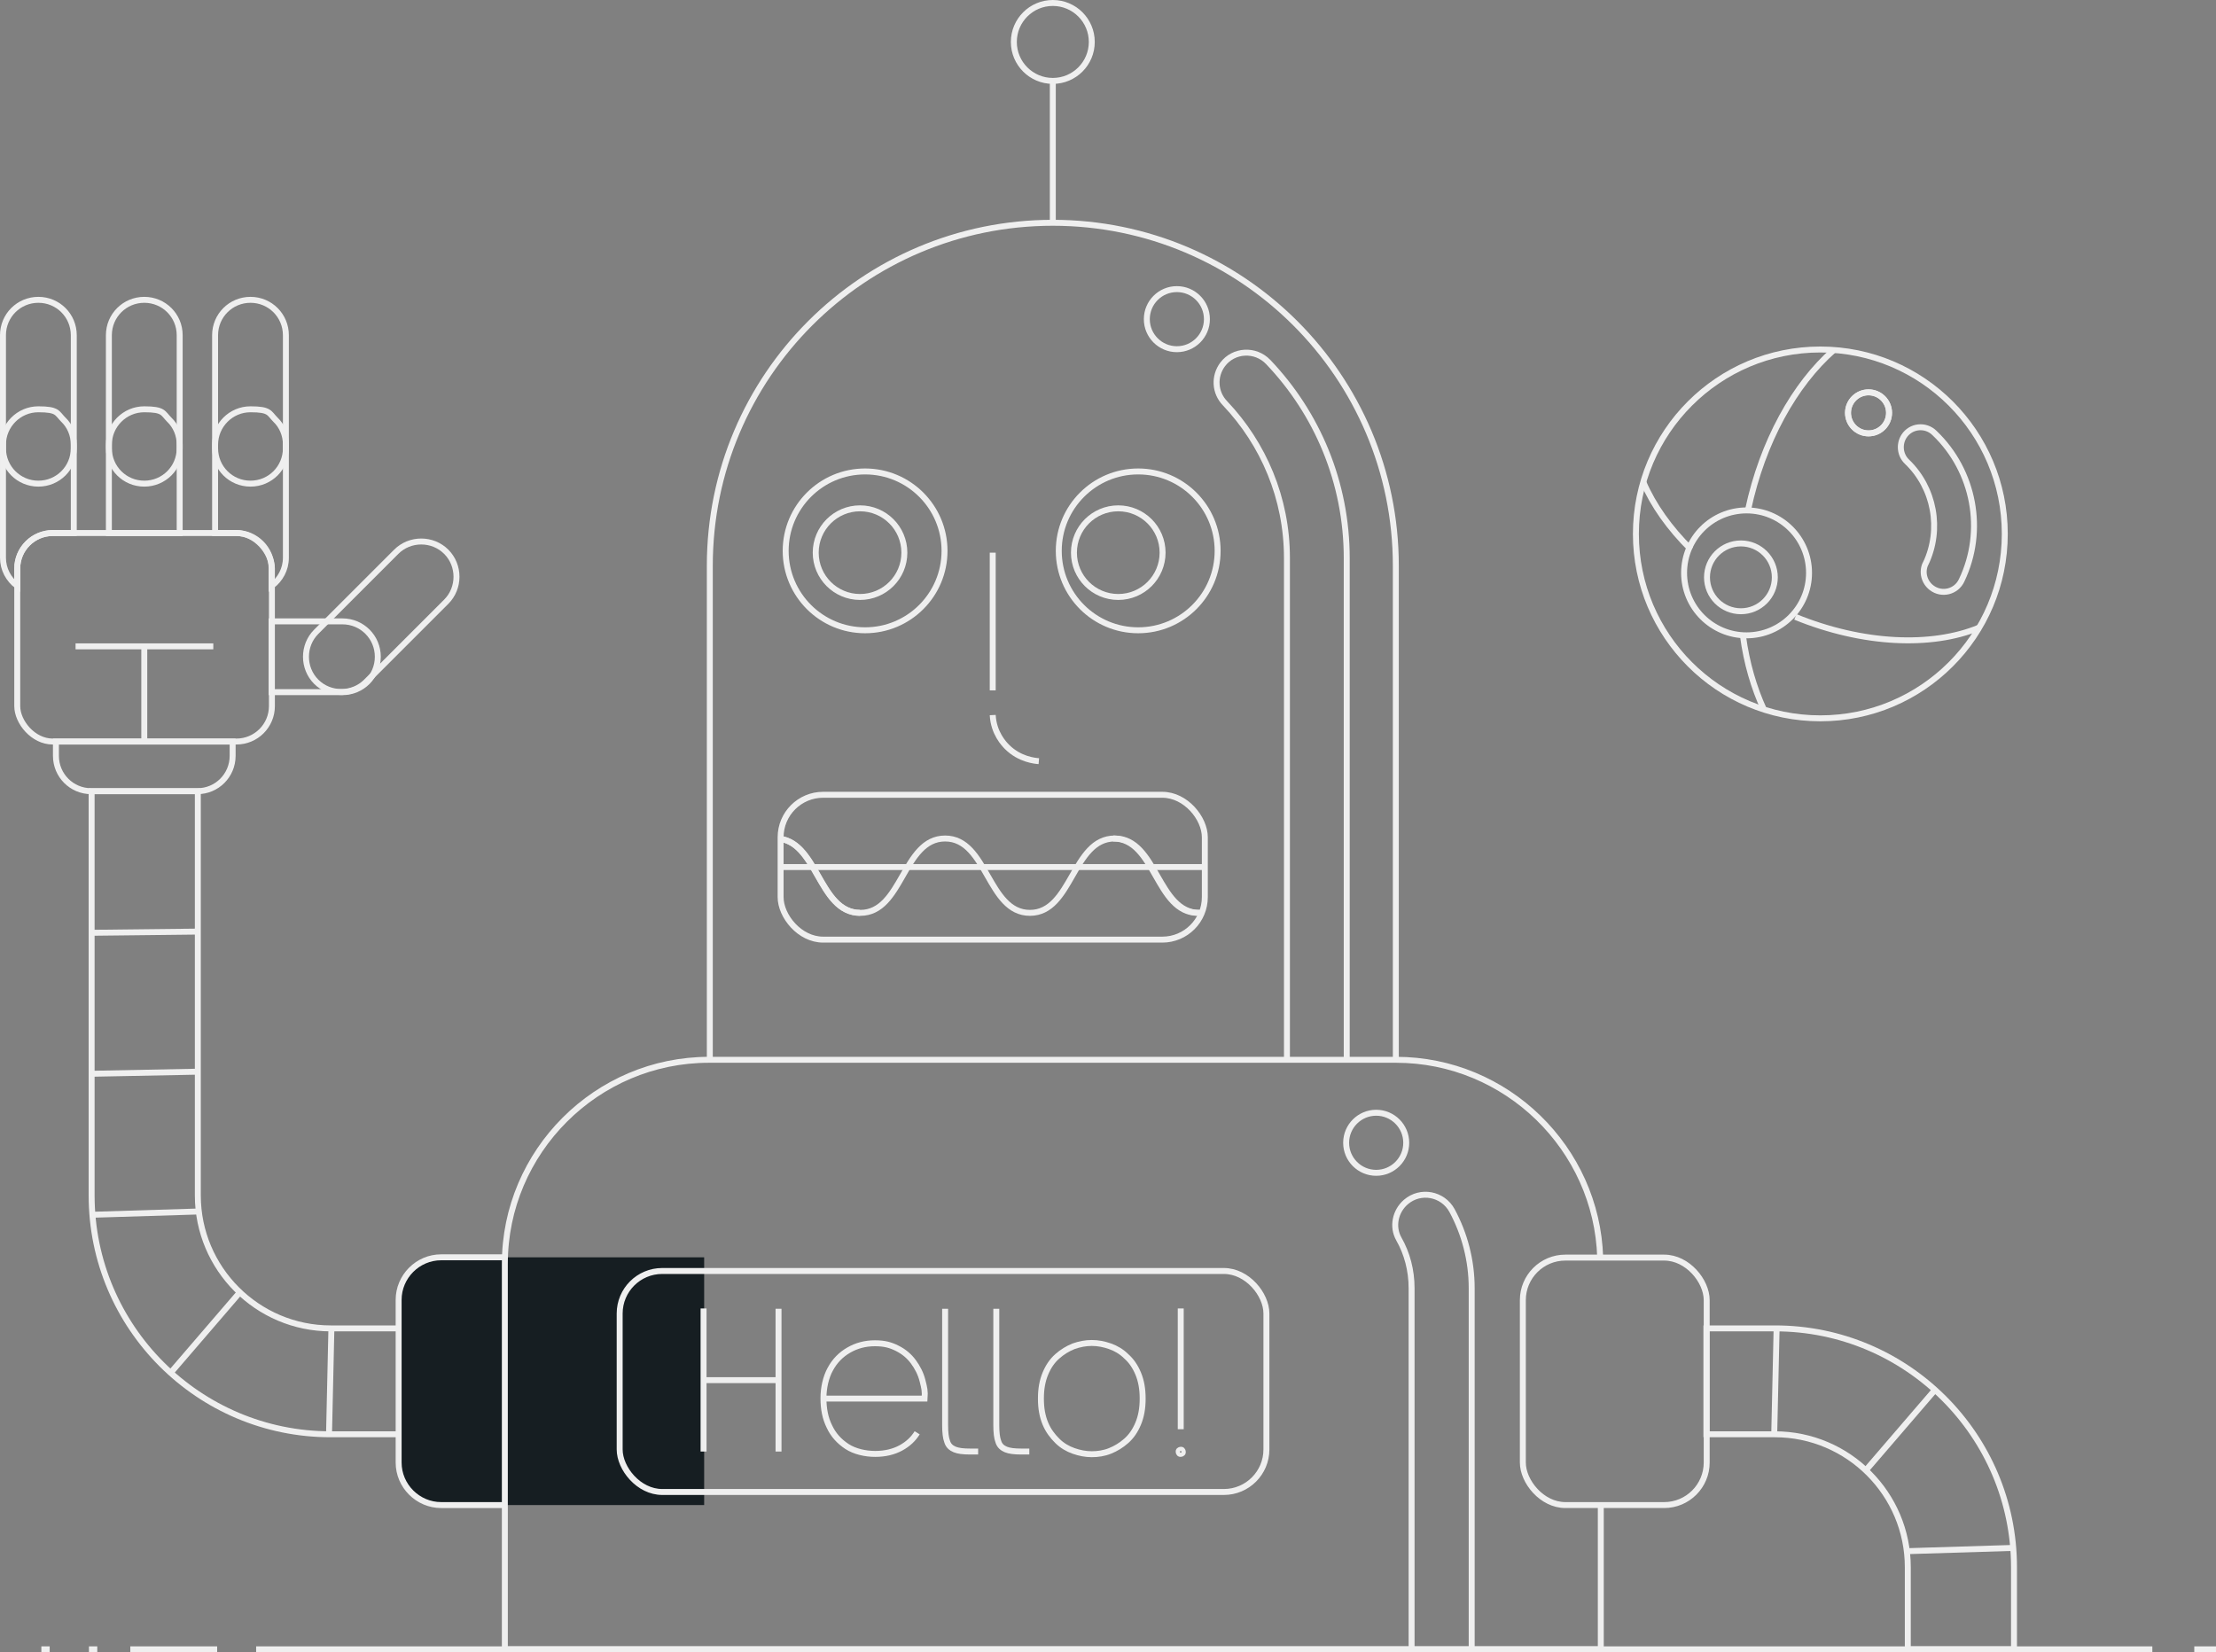<?xml version="1.0" encoding="UTF-8"?>
<svg id="Layer_1" xmlns="http://www.w3.org/2000/svg" version="1.1" xmlns:xlink="http://www.w3.org/1999/xlink" viewBox="0 0 744.9 555.5">
  <rect x="0" y="0" width="744.9" height="555.5" fill="#808080" stroke="none"/>
  <!-- Generator: Adobe Illustrator 29.0.0, SVG Export Plug-In . SVG Version: 2.1.0 Build 186)  -->
  <defs>
    <clipPath id="clippath">
      <rect id="wave-g" x="262.4" y="267.2" width="142.6" height="48.7" rx="14.3" ry="14.3" style="fill: none;"/>
    </clipPath>
  </defs>
  <g id="raka-h">
    <path d="M134.1,482.2h-23c-44.3,0-80.3-36-80.3-80.3v-135.9h35.7v135.9c0,24.6,20,44.7,44.7,44.7h95.1v35.6h-72.2Z" style="fill: none; stroke: #efefef; stroke-miterlimit: 10; stroke-width: 2px;"/>
    <g>
      <path d="M18.8,249.3h59.4v4.8c0,6.6-5.3,11.9-11.9,11.9H30.7c-6.6,0-11.9-5.3-11.9-11.9v-4.8h0Z" style="fill: none; stroke: #efefef; stroke-miterlimit: 10; stroke-width: 2px;"/>
      <rect x="5.8" y="179.2" width="85.6" height="70.1" rx="11.9" ry="11.9" style="fill: none; stroke: #efefef; stroke-miterlimit: 10; stroke-width: 2px;"/>
      <g>
        <path d="M115.1,232.7h-23.8v-23.8h23.8c6.6,0,11.9,5.3,11.9,11.9h0c0,6.6-5.3,11.9-11.9,11.9h0Z" style="fill: none; stroke: #efefef; stroke-miterlimit: 10; stroke-width: 2px;"/>
        <path d="M150,202.3l-26.9,26.9c-4.6,4.6-12.2,4.6-16.8,0h0c-4.6-4.6-4.6-12.2,0-16.8l26.9-26.9c4.6-4.6,12.2-4.6,16.8,0h0c4.6,4.6,4.6,12.2,0,16.8Z" style="fill: none; stroke: #efefef; stroke-miterlimit: 10; stroke-width: 2px;"/>
      </g>
      <g>
        <g>
          <path d="M24.8,149.5v29.7h-7.1c-6.5,0-11.9,5.4-11.9,11.9v5.9c-2.9-2.2-4.8-5.6-4.8-9.5v-38c0-6.5,5.3-11.9,11.9-11.9s6.2,1.3,8.4,3.5c2.2,2.1,3.5,5.1,3.5,8.4h0Z" style="fill: none; stroke: #efefef; stroke-miterlimit: 10; stroke-width: 2px;"/>
          <path d="M24.8,112.7v38c0,6.6-5.3,11.9-11.9,11.9h0c-6.6,0-11.9-5.3-11.9-11.9v-38c0-6.6,5.3-11.9,11.9-11.9h0c6.6,0,11.9,5.3,11.9,11.9Z" style="fill: none; stroke: #efefef; stroke-miterlimit: 10; stroke-width: 2px;"/>
        </g>
        <g>
          <path d="M60.4,149.5v29.7h-23.8v-29.7c0-6.5,5.3-11.9,11.9-11.9s6.2,1.3,8.4,3.5c2.2,2.1,3.5,5.1,3.5,8.4Z" style="fill: none; stroke: #efefef; stroke-miterlimit: 10; stroke-width: 2px;"/>
          <path d="M60.4,112.7v38c0,6.6-5.3,11.9-11.9,11.9h0c-6.6,0-11.9-5.3-11.9-11.9v-38c0-6.6,5.3-11.9,11.9-11.9h0c6.6,0,11.9,5.3,11.9,11.9Z" style="fill: none; stroke: #efefef; stroke-miterlimit: 10; stroke-width: 2px;"/>
        </g>
        <g>
          <path d="M96.1,149.5v38c0,3.9-1.9,7.3-4.8,9.5v-5.9c0-6.5-5.3-11.9-11.9-11.9h-7.1v-29.7c0-6.5,5.3-11.9,11.9-11.9s6.2,1.3,8.4,3.5c2.2,2.1,3.5,5.1,3.5,8.4h0Z" style="fill: none; stroke: #efefef; stroke-miterlimit: 10; stroke-width: 2px;"/>
          <path d="M96.1,112.7v38c0,6.6-5.3,11.9-11.9,11.9h0c-6.6,0-11.9-5.3-11.9-11.9v-38c0-6.6,5.3-11.9,11.9-11.9h0c6.6,0,11.9,5.3,11.9,11.9Z" style="fill: none; stroke: #efefef; stroke-miterlimit: 10; stroke-width: 2px;"/>
        </g>
      </g>
      <line x1="48.5" y1="217.2" x2="48.5" y2="249.3" style="fill: none; stroke: #efefef; stroke-miterlimit: 10; stroke-width: 2px;"/>
      <line x1="25.4" y1="217.3" x2="71.7" y2="217.3" style="fill: none; stroke: #efefef; stroke-miterlimit: 10; stroke-width: 2px;"/>
    </g>
    <g>
      <line x1="111.4" y1="446.6" x2="110.6" y2="482.2" style="fill: none; stroke: #efefef; stroke-miterlimit: 10; stroke-width: 2px;"/>
      <line x1="80.6" y1="434.5" x2="57.3" y2="461.6" style="fill: none; stroke: #efefef; stroke-miterlimit: 10; stroke-width: 2px;"/>
      <line x1="66.7" y1="407.3" x2="31" y2="408.4" style="fill: none; stroke: #efefef; stroke-miterlimit: 10; stroke-width: 2px;"/>
      <line x1="66.3" y1="360.3" x2="30.7" y2="361" style="fill: none; stroke: #efefef; stroke-miterlimit: 10; stroke-width: 2px;"/>
      <line x1="66.3" y1="313.2" x2="30.7" y2="313.6" style="fill: none; stroke: #efefef; stroke-miterlimit: 10; stroke-width: 2px;"/>
    </g>
  </g>
  <path id="mask" d="M236.7,506h-88.4c-7.8,0-14.3-6.4-14.3-14.3v-54.7c0-7.8,6.4-14.3,14.3-14.3h88.4v83.3Z" style="fill: #161e22;"/>
  <g id="topce-h">
    <circle cx="611.9" cy="179.5" r="62" style="fill: none; stroke: #efefef; stroke-miterlimit: 10; stroke-width: 2px;"/>
    <path d="M647.3,189.5c5.5-11.6,2.9-25.5-6.3-34.3-2.3-2.2-2.7-5.8-1-8.5h0c2.3-3.6,7.3-4.1,10.3-1.1,13.3,12.7,17.1,32.8,9.1,49.5-1.8,3.9-6.7,5.1-10.1,2.5h0c-2.5-1.9-3.4-5.3-2-8.2h0Z" style="fill: none; stroke: #efefef; stroke-miterlimit: 10; stroke-width: 2px;"/>
    <path d="M592.9,238.5c-3.3-7.2-5.8-15.6-7-24.7" style="fill: none; stroke: #efefef; stroke-miterlimit: 10; stroke-width: 2px;"/>
    <path d="M587.6,171.4c4.9-23,15.7-42.2,28.8-53.7" style="fill: none; stroke: #efefef; stroke-miterlimit: 10; stroke-width: 2px;"/>
    <path d="M603.5,207.4c22.8,9.3,45.8,10.2,61.8,3.6" style="fill: none; stroke: #efefef; stroke-miterlimit: 10; stroke-width: 2px;"/>
    <path d="M552.4,162.1c3.3,7.7,8.8,15.5,16,22.6" style="fill: none; stroke: #efefef; stroke-miterlimit: 10; stroke-width: 2px;"/>
    <circle cx="628.1" cy="138.8" r="6.9" style="fill: none; stroke: #efefef; stroke-miterlimit: 10; stroke-width: 2px;"/>
    <circle cx="585.2" cy="194.1" r="11.4" style="fill: none; stroke: #efefef; stroke-miterlimit: 10; stroke-width: 2px;"/>
    <circle cx="587.1" cy="192.6" r="21" style="fill: none; stroke: #efefef; stroke-miterlimit: 10; stroke-width: 2px;"/>
    <circle cx="628.1" cy="138.8" r="6.9" style="fill: none; stroke: #efefef; stroke-miterlimit: 10; stroke-width: 2px;"/>
  </g>
  <g id="robot">
    <path d="M238.6,355.8v-165.6c0-63.7,51.6-115.3,115.3-115.3h0c63.6,0,115.3,51.6,115.3,115.3v165.6" style="fill: none; stroke: #efefef; stroke-miterlimit: 10; stroke-width: 2px;"/>
    <path d="M452.7,356.3v-168.6c0-25.6-10-48.8-26.4-66-4.3-4.5-11.6-4.1-15.3.8h0c-3,4-2.7,9.5.8,13.1,12.9,13.6,20.8,31.9,20.8,52v168.6" style="fill: none; stroke: #efefef; stroke-miterlimit: 10; stroke-width: 2px;"/>
    <rect x="262.4" y="267.2" width="142.6" height="48.7" rx="14.3" ry="14.3" style="fill: none; stroke: #efefef; stroke-miterlimit: 10; stroke-width: 2px;"/>
    <rect x="208.3" y="427.3" width="217.4" height="74.3" rx="14.3" ry="14.3" style="fill: none; stroke: #efefef; stroke-miterlimit: 10; stroke-width: 2px;"/>
    <line x1="262.4" y1="291.5" x2="405" y2="291.5" style="fill: none; stroke: #efefef; stroke-miterlimit: 10; stroke-width: 2px;"/>
    <circle cx="290.8" cy="185.2" r="26.7" style="fill: none; stroke: #efefef; stroke-miterlimit: 10; stroke-width: 2px;"/>
    <circle cx="289.1" cy="185.8" r="14.9" style="fill: none; stroke: #efefef; stroke-miterlimit: 10; stroke-width: 2px;"/>
    <circle cx="375.9" cy="185.8" r="14.9" style="fill: none; stroke: #efefef; stroke-miterlimit: 10; stroke-width: 2px;"/>
    <circle cx="382.6" cy="185.2" r="26.7" style="fill: none; stroke: #efefef; stroke-miterlimit: 10; stroke-width: 2px;"/>
    <line x1="333.7" y1="185.8" x2="333.7" y2="232.1" style="fill: none; stroke: #efefef; stroke-miterlimit: 10; stroke-width: 2px;"/>
    <path d="M333.7,240.4c.3,6.1,3.9,9.8,4.8,10.7,4.3,4.3,9.5,4.7,10.7,4.8" style="fill: none; stroke: #efefef; stroke-miterlimit: 10; stroke-width: 2px;"/>
    <line x1="353.9" y1="27.1" x2="353.9" y2="74.7" style="fill: none; stroke: #efefef; stroke-miterlimit: 10; stroke-width: 2px;"/>
    <circle cx="353.9" cy="14.1" r="13.1" style="fill: none; stroke: #efefef; stroke-miterlimit: 10; stroke-width: 2px;"/>
    <circle cx="395.6" cy="107.3" r="10.1" style="fill: none; stroke: #efefef; stroke-miterlimit: 10; stroke-width: 2px;"/>
    <circle cx="462.6" cy="384.2" r="10.1" style="fill: none; stroke: #efefef; stroke-miterlimit: 10; stroke-width: 2px;"/>
    <path d="M538.1,506v48.5H169.7v-129.6c0-37.8,30.9-68.6,68.6-68.6h231c37.1,0,67.5,29.8,68.6,66.5" style="fill: none; stroke: #efefef; stroke-miterlimit: 10; stroke-width: 2px;"/>
    <path d="M474.5,553.9v-120.8c0-6-1.5-11.7-4.3-16.6-2.3-4.1-1.2-9.3,2.4-12.4h0c4.9-4.2,12.4-2.8,15.5,2.9,4.2,7.8,6.6,16.7,6.6,26.1v120.8" style="fill: none; stroke: #efefef; stroke-miterlimit: 10; stroke-width: 2px;"/>
    <path d="M169.7,506h-21.4c-7.8,0-14.3-6.4-14.3-14.3v-54.7c0-7.8,6.4-14.3,14.3-14.3h21.4" style="fill: none; stroke: #efefef; stroke-miterlimit: 10; stroke-width: 2px;"/>
    <rect x="511.9" y="422.8" width="61.8" height="83.2" rx="14.3" ry="14.3" style="fill: none; stroke: #efefef; stroke-miterlimit: 10; stroke-width: 2px;"/>
    <path d="M573.7,446.6h23c44.3,0,80.3,36,80.3,80.3v27.6h-35.7v-27.6c0-24.6-20-44.7-44.7-44.7h-23v-35.6h.1Z" style="fill: none; stroke: #efefef; stroke-miterlimit: 10; stroke-width: 2px;"/>
    <g>
      <line x1="596.4" y1="482.2" x2="597.2" y2="446.6" style="fill: none; stroke: #efefef; stroke-miterlimit: 10; stroke-width: 2px;"/>
      <line x1="627.2" y1="494.3" x2="650.5" y2="467.2" style="fill: none; stroke: #efefef; stroke-miterlimit: 10; stroke-width: 2px;"/>
      <line x1="641.1" y1="521.5" x2="676.8" y2="520.4" style="fill: none; stroke: #efefef; stroke-miterlimit: 10; stroke-width: 2px;"/>
    </g>
    <g>
      <g>
        <path d="M261.7,488v-24h-25.2v24M261.7,464v-24M236.5,439.9v24" style="fill: none; stroke: #efefef; stroke-miterlimit: 10; stroke-width: 2px;"/>
        <path d="M308.3,481.7c-1.3,2.1-3.1,3.8-5.5,5.1s-5.3,2-8.6,2-6.9-.8-9.5-2.5-4.6-3.9-5.9-6.7c-1.4-2.8-2-6-2-9.5s.8-7.1,2.3-9.8c1.5-2.8,3.6-4.9,6.2-6.4s5.5-2.3,8.8-2.3,5.3.6,7.5,1.7,4,2.6,5.4,4.5,2.5,4,3.1,6.4.9,3.4.7,6h-33.6" style="fill: none; stroke: #efefef; stroke-miterlimit: 10; stroke-width: 2px;"/>
        <path d="M328.8,488h-2.7c-2.3,0-4-.2-5.2-.7s-2.1-1.3-2.5-2.6c-.5-1.3-.7-3.2-.7-5.6v-39.1" style="fill: none; stroke: #efefef; stroke-miterlimit: 10; stroke-width: 2px;"/>
        <path d="M346,488h-2.7c-2.3,0-4-.2-5.2-.7s-2.1-1.3-2.5-2.6c-.5-1.3-.7-3.2-.7-5.6v-39.1" style="fill: none; stroke: #efefef; stroke-miterlimit: 10; stroke-width: 2px;"/>
        <path d="M367,488.9c-2.1,0-4.1-.4-6.1-1.1s-3.9-1.8-5.5-3.4-3-3.4-4-5.8-1.5-5.1-1.5-8.4.5-6,1.5-8.4,2.3-4.3,4-5.8,3.5-2.6,5.5-3.4c2-.7,4-1.1,6.1-1.1s4.1.4,6.1,1.1,3.9,1.8,5.5,3.4c1.7,1.5,3,3.4,4,5.8s1.5,5.1,1.5,8.4-.5,6-1.5,8.4-2.3,4.3-4,5.8-3.5,2.6-5.5,3.4-4.1,1.1-6.1,1.1Z" style="fill: none; stroke: #efefef; stroke-miterlimit: 10; stroke-width: 2px;"/>
        <path d="M396.9,488.8c-.2,0-.4,0-.5-.2-.1-.1-.2-.3-.2-.5s0-.4.2-.5c.1-.1.3-.2.5-.2s.4,0,.5.2c.1.1.2.3.2.5s0,.4-.2.5c-.1.1-.3.2-.5.2Z" style="fill: none; stroke: #efefef; stroke-miterlimit: 10; stroke-width: 2px;"/>
      </g>
      <line x1="396.9" y1="439.9" x2="396.9" y2="480.5" style="fill: none; stroke: #efefef; stroke-miterlimit: 10; stroke-width: 2px;"/>
    </g>
    <g>
      <line x1="737.6" y1="554.5" x2="744.9" y2="554.5" style="fill: none; stroke: #efefef; stroke-miterlimit: 10; stroke-width: 2px;"/>
      <line x1="86.1" y1="554.5" x2="723.5" y2="554.5" style="fill: none; stroke: #efefef; stroke-miterlimit: 10; stroke-width: 2px;"/>
      <line x1="43.8" y1="554.5" x2="73" y2="554.5" style="fill: none; stroke: #efefef; stroke-miterlimit: 10; stroke-width: 2px;"/>
      <line x1="13.9" y1="554.5" x2="16.7" y2="554.5" style="fill: none; stroke: #efefef; stroke-miterlimit: 10; stroke-width: 2px;"/>
      <line x1="29.9" y1="554.5" x2="32.7" y2="554.5" style="fill: none; stroke: #efefef; stroke-miterlimit: 10; stroke-width: 2px;"/>
    </g>
  </g>
  <g id="usta">
    <g style="clip-path: url(#clippath);">
      <g id="wave-inner">
        <path id="wave" d="M260.7,281.9c14.3,0,14.3,25,28.5,25s14.3-25,28.5-25,14.3,25,28.5,25,14.3-25,28.5-25,14.3,25,28.5,25" style="fill: none; stroke: #efefef; stroke-miterlimit: 10; stroke-width: 2px;"/>
        <path id="wave1" data-name="wave" d="M146.6,281.9c14.3,0,14.3,25,28.5,25s14.3-25,28.5-25,14.3,25,28.5,25,14.3-25,28.5-25,14.3,25,28.5,25" style="fill: none; stroke: #efefef; stroke-miterlimit: 10; stroke-width: 2px;"/>
        <path id="wave2" data-name="wave" d="M374.2,281.9c14.3,0,14.3,25,28.5,25s14.3-25,28.5-25,14.3,25,28.5,25,14.3-25,28.5-25,14.3,25,28.5,25" style="fill: none; stroke: #efefef; stroke-miterlimit: 10; stroke-width: 2px;"/>
      </g>
    </g>
  </g>
</svg>